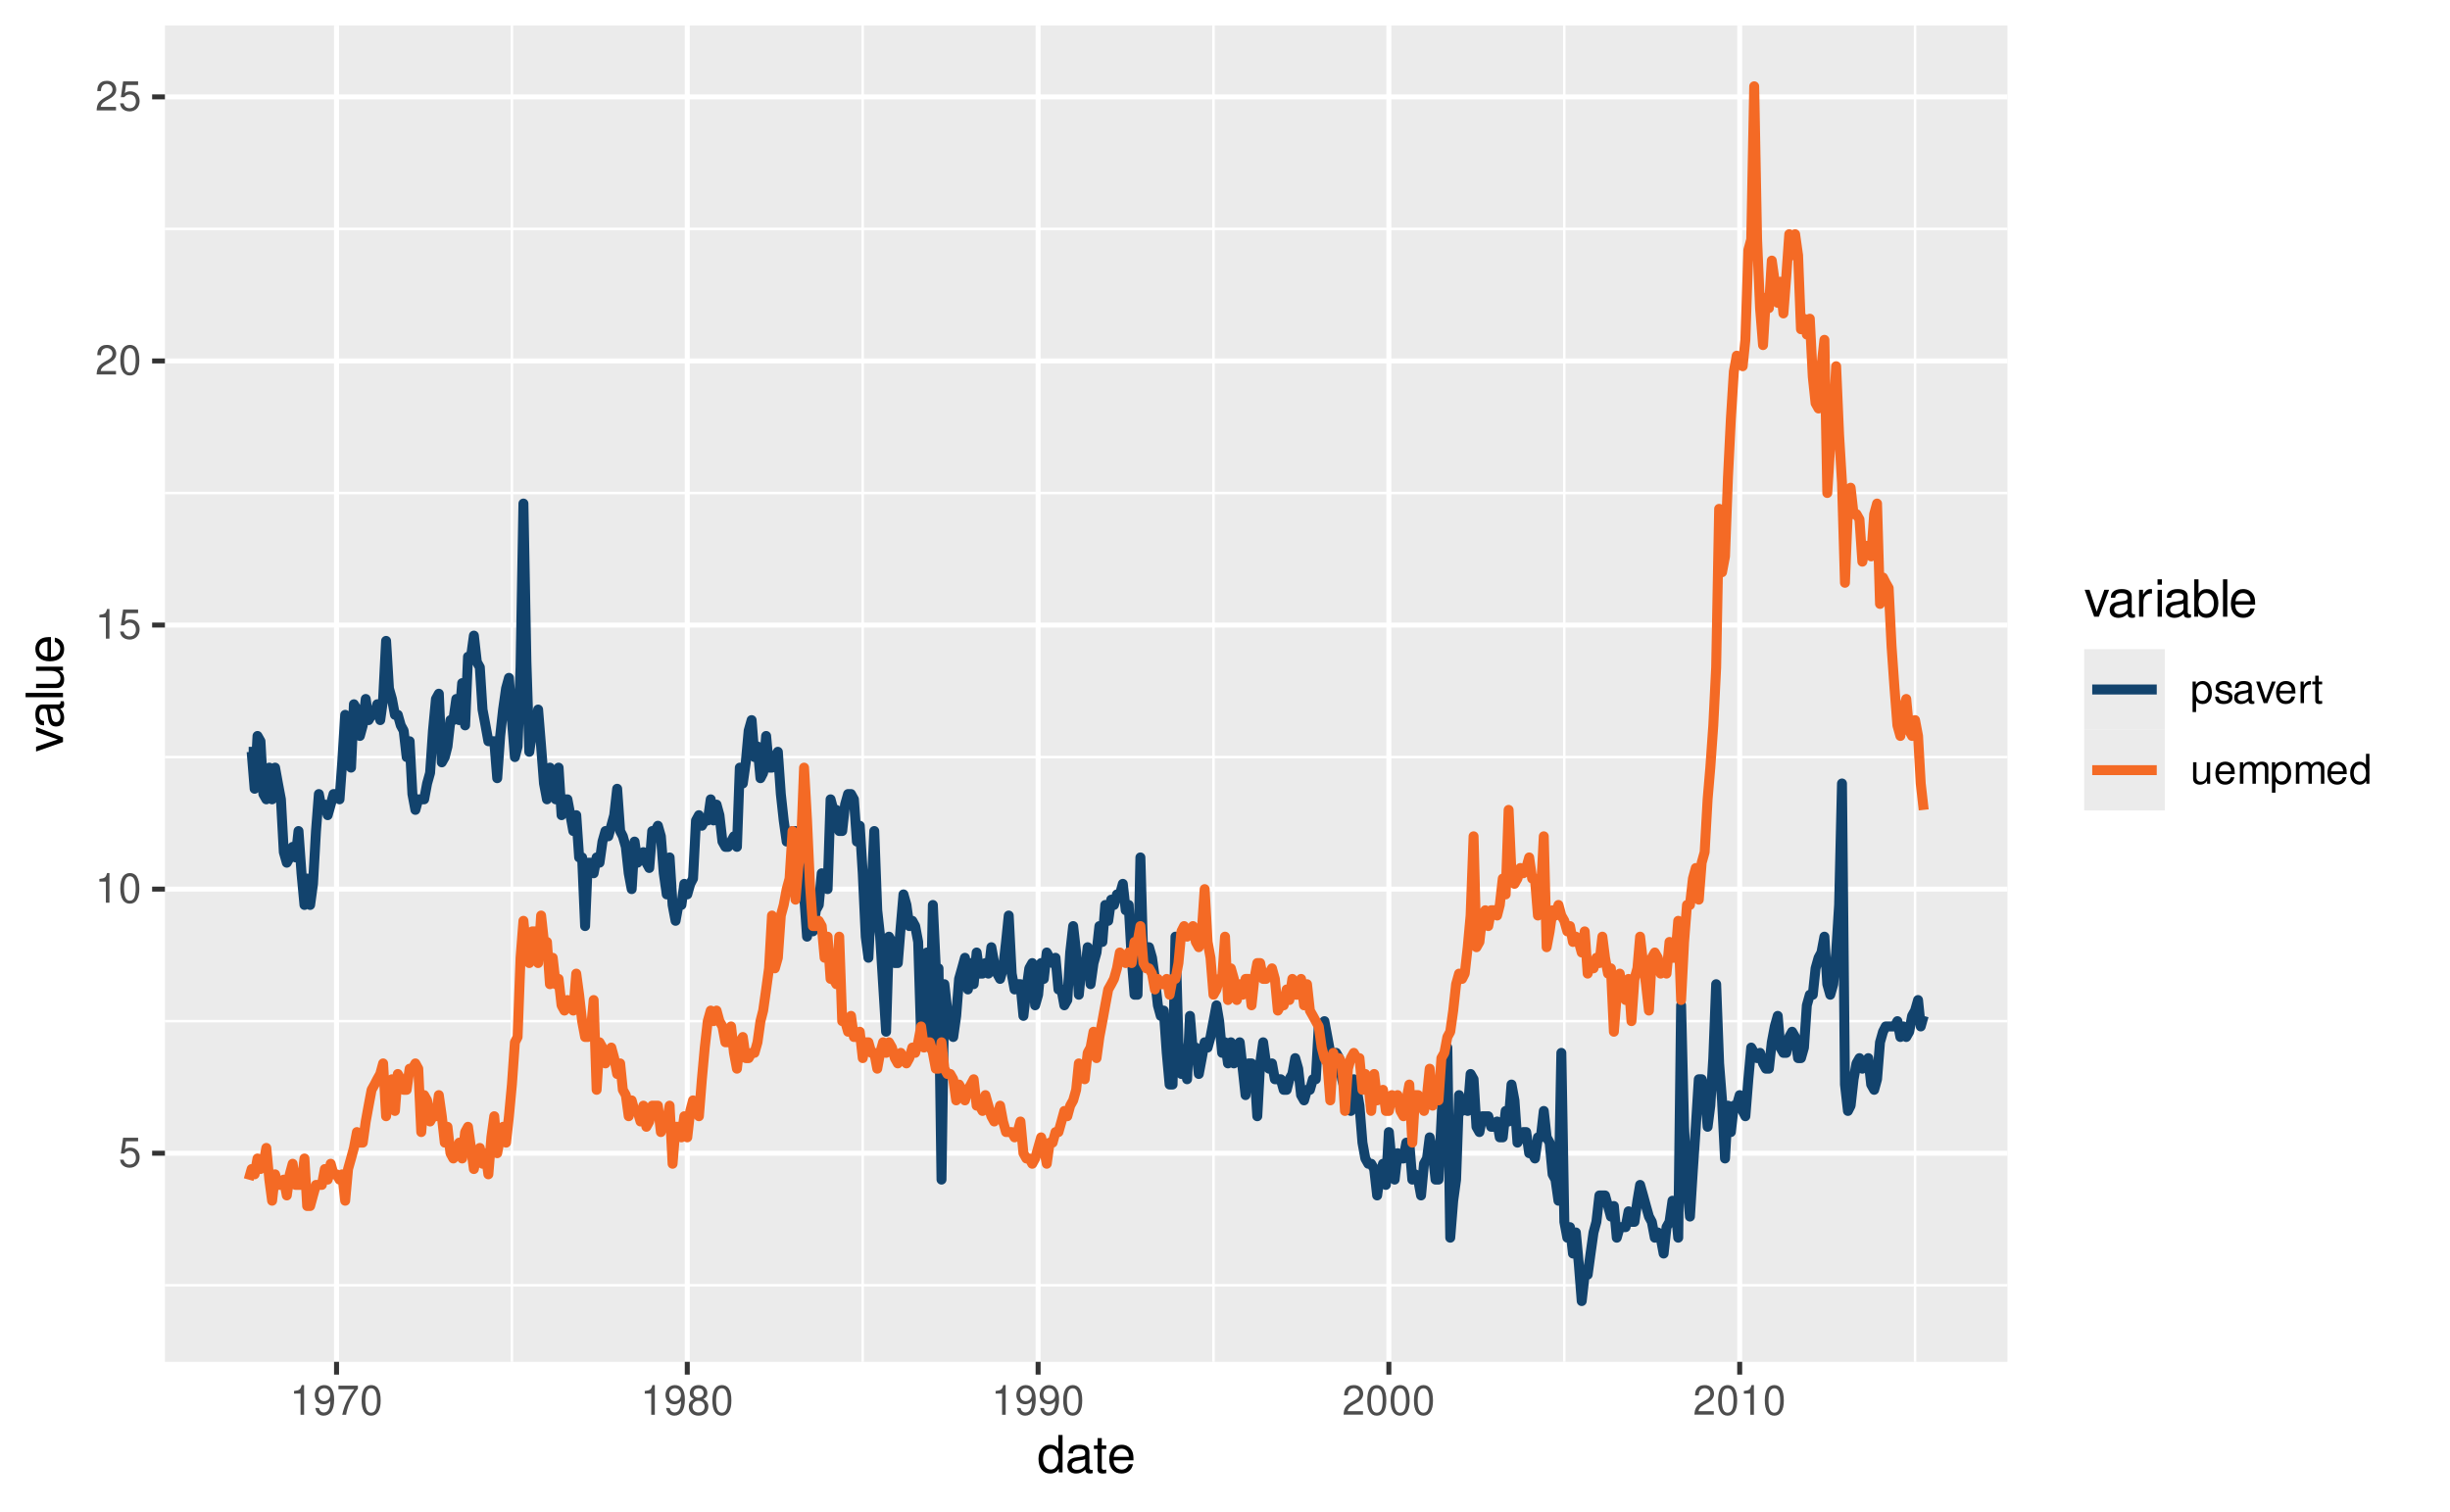 <?xml version="1.0" encoding="UTF-8"?>
<svg xmlns="http://www.w3.org/2000/svg" xmlns:xlink="http://www.w3.org/1999/xlink" width="525pt" height="324pt" viewBox="0 0 525 324" version="1.1">
<defs>
<g>
<symbol overflow="visible" id="glyph0-0">
<path style="stroke:none;" d=""/>
</symbol>
<symbol overflow="visible" id="glyph0-1">
<path style="stroke:none;" d="M 4.188 -6.234 L 0.969 -6.234 L 0.5 -2.844 L 1.219 -2.844 C 1.578 -3.266 1.875 -3.422 2.359 -3.422 C 3.203 -3.422 3.719 -2.844 3.719 -1.922 C 3.719 -1.031 3.203 -0.484 2.359 -0.484 C 1.688 -0.484 1.266 -0.828 1.078 -1.531 L 0.312 -1.531 C 0.406 -1.016 0.5 -0.781 0.688 -0.547 C 1.031 -0.078 1.672 0.203 2.375 0.203 C 3.641 0.203 4.516 -0.719 4.516 -2.031 C 4.516 -3.266 3.688 -4.109 2.5 -4.109 C 2.062 -4.109 1.703 -4 1.344 -3.734 L 1.594 -5.469 L 4.188 -5.469 Z M 4.188 -6.234 "/>
</symbol>
<symbol overflow="visible" id="glyph0-2">
<path style="stroke:none;" d="M 2.281 -4.531 L 2.281 0 L 3.047 0 L 3.047 -6.359 L 2.547 -6.359 C 2.266 -5.391 2.094 -5.25 0.891 -5.094 L 0.891 -4.531 Z M 2.281 -4.531 "/>
</symbol>
<symbol overflow="visible" id="glyph0-3">
<path style="stroke:none;" d="M 2.422 -6.359 C 1.844 -6.359 1.312 -6.094 0.984 -5.672 C 0.578 -5.109 0.375 -4.25 0.375 -3.078 C 0.375 -0.938 1.078 0.203 2.422 0.203 C 3.734 0.203 4.453 -0.938 4.453 -3.031 C 4.453 -4.25 4.266 -5.078 3.859 -5.672 C 3.531 -6.109 3.016 -6.359 2.422 -6.359 Z M 2.422 -5.672 C 3.25 -5.672 3.672 -4.828 3.672 -3.094 C 3.672 -1.281 3.266 -0.438 2.406 -0.438 C 1.578 -0.438 1.172 -1.312 1.172 -3.062 C 1.172 -4.828 1.578 -5.672 2.422 -5.672 Z M 2.422 -5.672 "/>
</symbol>
<symbol overflow="visible" id="glyph0-4">
<path style="stroke:none;" d="M 4.453 -0.766 L 1.172 -0.766 C 1.25 -1.297 1.531 -1.625 2.297 -2.094 L 3.172 -2.594 C 4.047 -3.062 4.5 -3.719 4.5 -4.5 C 4.5 -5.031 4.281 -5.531 3.922 -5.875 C 3.547 -6.203 3.094 -6.359 2.5 -6.359 C 1.703 -6.359 1.125 -6.078 0.781 -5.531 C 0.547 -5.203 0.453 -4.797 0.438 -4.156 L 1.219 -4.156 C 1.234 -4.594 1.297 -4.844 1.406 -5.062 C 1.594 -5.438 2 -5.688 2.469 -5.688 C 3.172 -5.688 3.703 -5.172 3.703 -4.484 C 3.703 -3.969 3.406 -3.531 2.859 -3.219 L 2.047 -2.75 C 0.75 -2 0.375 -1.406 0.297 -0.016 L 4.453 -0.016 Z M 4.453 -0.766 "/>
</symbol>
<symbol overflow="visible" id="glyph0-5">
<path style="stroke:none;" d="M 0.469 -1.453 C 0.609 -0.406 1.281 0.203 2.234 0.203 C 2.922 0.203 3.547 -0.125 3.922 -0.703 C 4.297 -1.328 4.484 -2.109 4.484 -3.25 C 4.484 -4.328 4.312 -5 3.953 -5.562 C 3.609 -6.094 3.062 -6.359 2.375 -6.359 C 1.188 -6.359 0.328 -5.469 0.328 -4.234 C 0.328 -3.062 1.125 -2.25 2.25 -2.25 C 2.844 -2.25 3.281 -2.453 3.672 -2.938 C 3.672 -1.359 3.172 -0.484 2.281 -0.484 C 1.734 -0.484 1.359 -0.828 1.234 -1.453 Z M 2.359 -5.688 C 3.094 -5.688 3.641 -5.078 3.641 -4.25 C 3.641 -3.469 3.109 -2.922 2.344 -2.922 C 1.594 -2.922 1.125 -3.453 1.125 -4.297 C 1.125 -5.109 1.641 -5.688 2.359 -5.688 Z M 2.359 -5.688 "/>
</symbol>
<symbol overflow="visible" id="glyph0-6">
<path style="stroke:none;" d="M 4.578 -6.234 L 0.406 -6.234 L 0.406 -5.469 L 3.781 -5.469 C 2.281 -3.359 1.688 -2.047 1.219 0 L 2.047 0 C 2.391 -2 3.172 -3.719 4.578 -5.594 Z M 4.578 -6.234 "/>
</symbol>
<symbol overflow="visible" id="glyph0-7">
<path style="stroke:none;" d="M 3.438 -3.359 C 4.094 -3.75 4.297 -4.062 4.297 -4.656 C 4.297 -5.672 3.531 -6.359 2.422 -6.359 C 1.312 -6.359 0.547 -5.672 0.547 -4.672 C 0.547 -4.062 0.75 -3.75 1.391 -3.359 C 0.672 -2.984 0.328 -2.469 0.328 -1.766 C 0.328 -0.609 1.172 0.203 2.422 0.203 C 3.656 0.203 4.516 -0.609 4.516 -1.766 C 4.516 -2.469 4.156 -2.984 3.438 -3.359 Z M 2.422 -5.672 C 3.078 -5.672 3.5 -5.281 3.5 -4.641 C 3.5 -4.047 3.062 -3.656 2.422 -3.656 C 1.766 -3.656 1.344 -4.047 1.344 -4.656 C 1.344 -5.281 1.766 -5.672 2.422 -5.672 Z M 2.422 -3 C 3.188 -3 3.719 -2.484 3.719 -1.75 C 3.719 -0.984 3.203 -0.484 2.406 -0.484 C 1.641 -0.484 1.125 -1 1.125 -1.734 C 1.125 -2.5 1.641 -3 2.422 -3 Z M 2.422 -3 "/>
</symbol>
<symbol overflow="visible" id="glyph0-8">
<path style="stroke:none;" d="M 0.469 1.922 L 1.219 1.922 L 1.219 -0.484 C 1.594 -0.016 2.031 0.203 2.625 0.203 C 3.828 0.203 4.594 -0.75 4.594 -2.219 C 4.594 -3.781 3.844 -4.734 2.625 -4.734 C 2 -4.734 1.5 -4.453 1.156 -3.922 L 1.156 -4.609 L 0.469 -4.609 Z M 2.5 -4.062 C 3.312 -4.062 3.828 -3.344 3.828 -2.25 C 3.828 -1.203 3.297 -0.484 2.5 -0.484 C 1.719 -0.484 1.219 -1.188 1.219 -2.266 C 1.219 -3.359 1.719 -4.062 2.5 -4.062 Z M 2.5 -4.062 "/>
</symbol>
<symbol overflow="visible" id="glyph0-9">
<path style="stroke:none;" d="M 3.859 -3.328 C 3.844 -4.234 3.25 -4.734 2.188 -4.734 C 1.109 -4.734 0.406 -4.188 0.406 -3.328 C 0.406 -2.609 0.781 -2.266 1.875 -2 L 2.562 -1.844 C 3.062 -1.719 3.266 -1.531 3.266 -1.203 C 3.266 -0.766 2.844 -0.469 2.203 -0.469 C 1.797 -0.469 1.469 -0.594 1.281 -0.781 C 1.172 -0.922 1.125 -1.047 1.078 -1.375 L 0.297 -1.375 C 0.328 -0.312 0.938 0.203 2.141 0.203 C 3.297 0.203 4.031 -0.375 4.031 -1.266 C 4.031 -1.938 3.656 -2.328 2.734 -2.547 L 2.031 -2.703 C 1.438 -2.844 1.172 -3.047 1.172 -3.375 C 1.172 -3.797 1.562 -4.062 2.156 -4.062 C 2.75 -4.062 3.062 -3.812 3.078 -3.328 Z M 3.859 -3.328 "/>
</symbol>
<symbol overflow="visible" id="glyph0-10">
<path style="stroke:none;" d="M 4.703 -0.438 C 4.625 -0.406 4.594 -0.406 4.547 -0.406 C 4.297 -0.406 4.156 -0.547 4.156 -0.781 L 4.156 -3.484 C 4.156 -4.297 3.547 -4.734 2.422 -4.734 C 1.734 -4.734 1.203 -4.547 0.891 -4.203 C 0.672 -3.969 0.594 -3.703 0.578 -3.25 L 1.312 -3.25 C 1.375 -3.812 1.703 -4.062 2.391 -4.062 C 3.062 -4.062 3.422 -3.812 3.422 -3.375 L 3.422 -3.188 C 3.406 -2.875 3.25 -2.75 2.656 -2.672 C 1.625 -2.547 1.453 -2.5 1.172 -2.391 C 0.641 -2.156 0.375 -1.766 0.375 -1.156 C 0.375 -0.328 0.953 0.203 1.875 0.203 C 2.469 0.203 2.922 0 3.453 -0.469 C 3.5 0 3.734 0.203 4.203 0.203 C 4.359 0.203 4.453 0.188 4.703 0.125 Z M 3.422 -1.453 C 3.422 -1.203 3.359 -1.062 3.125 -0.859 C 2.828 -0.578 2.469 -0.438 2.047 -0.438 C 1.469 -0.438 1.141 -0.719 1.141 -1.172 C 1.141 -1.656 1.453 -1.906 2.25 -2.016 C 3.031 -2.125 3.172 -2.156 3.422 -2.281 Z M 3.422 -1.453 "/>
</symbol>
<symbol overflow="visible" id="glyph0-11">
<path style="stroke:none;" d="M 2.5 0 L 4.281 -4.609 L 3.453 -4.609 L 2.141 -0.875 L 0.922 -4.609 L 0.094 -4.609 L 1.703 0 Z M 2.5 0 "/>
</symbol>
<symbol overflow="visible" id="glyph0-12">
<path style="stroke:none;" d="M 4.516 -2.062 C 4.516 -2.766 4.453 -3.188 4.328 -3.531 C 4.031 -4.281 3.328 -4.734 2.469 -4.734 C 1.172 -4.734 0.359 -3.766 0.359 -2.25 C 0.359 -0.719 1.141 0.203 2.453 0.203 C 3.5 0.203 4.234 -0.391 4.422 -1.406 L 3.672 -1.406 C 3.469 -0.797 3.062 -0.469 2.469 -0.469 C 2 -0.469 1.609 -0.688 1.359 -1.078 C 1.188 -1.344 1.125 -1.594 1.125 -2.062 Z M 1.141 -2.656 C 1.203 -3.516 1.719 -4.062 2.453 -4.062 C 3.203 -4.062 3.719 -3.484 3.719 -2.656 Z M 1.141 -2.656 "/>
</symbol>
<symbol overflow="visible" id="glyph0-13">
<path style="stroke:none;" d="M 0.609 -4.609 L 0.609 0 L 1.344 0 L 1.344 -2.391 C 1.359 -3.5 1.812 -4 2.828 -3.969 L 2.828 -4.719 C 2.703 -4.734 2.625 -4.734 2.547 -4.734 C 2.062 -4.734 1.703 -4.453 1.281 -3.781 L 1.281 -4.609 Z M 0.609 -4.609 "/>
</symbol>
<symbol overflow="visible" id="glyph0-14">
<path style="stroke:none;" d="M 2.234 -4.609 L 1.484 -4.609 L 1.484 -5.875 L 0.75 -5.875 L 0.75 -4.609 L 0.125 -4.609 L 0.125 -4.016 L 0.75 -4.016 L 0.75 -0.531 C 0.75 -0.047 1.062 0.203 1.641 0.203 C 1.828 0.203 1.984 0.188 2.234 0.141 L 2.234 -0.469 C 2.125 -0.453 2.031 -0.438 1.875 -0.438 C 1.562 -0.438 1.484 -0.531 1.484 -0.859 L 1.484 -4.016 L 2.234 -4.016 Z M 2.234 -4.609 "/>
</symbol>
<symbol overflow="visible" id="glyph0-15">
<path style="stroke:none;" d="M 4.234 0 L 4.234 -4.609 L 3.516 -4.609 L 3.516 -2 C 3.516 -1.062 3.016 -0.438 2.25 -0.438 C 1.672 -0.438 1.297 -0.797 1.297 -1.344 L 1.297 -4.609 L 0.578 -4.609 L 0.578 -1.062 C 0.578 -0.297 1.141 0.203 2.047 0.203 C 2.719 0.203 3.156 -0.031 3.578 -0.641 L 3.578 0 Z M 4.234 0 "/>
</symbol>
<symbol overflow="visible" id="glyph0-16">
<path style="stroke:none;" d="M 0.609 -4.609 L 0.609 0 L 1.359 0 L 1.359 -2.891 C 1.359 -3.562 1.844 -4.094 2.438 -4.094 C 2.984 -4.094 3.297 -3.766 3.297 -3.172 L 3.297 0 L 4.031 0 L 4.031 -2.891 C 4.031 -3.562 4.516 -4.094 5.109 -4.094 C 5.641 -4.094 5.969 -3.75 5.969 -3.172 L 5.969 0 L 6.703 0 L 6.703 -3.453 C 6.703 -4.281 6.234 -4.734 5.359 -4.734 C 4.75 -4.734 4.375 -4.562 3.953 -4.031 C 3.672 -4.531 3.312 -4.734 2.703 -4.734 C 2.094 -4.734 1.688 -4.516 1.297 -3.953 L 1.297 -4.609 Z M 0.609 -4.609 "/>
</symbol>
<symbol overflow="visible" id="glyph0-17">
<path style="stroke:none;" d="M 4.359 -6.406 L 3.625 -6.406 L 3.625 -4.031 C 3.312 -4.5 2.828 -4.734 2.203 -4.734 C 1.016 -4.734 0.234 -3.781 0.234 -2.312 C 0.234 -0.75 0.984 0.203 2.234 0.203 C 2.875 0.203 3.312 -0.031 3.703 -0.609 L 3.703 0 L 4.359 0 Z M 2.328 -4.062 C 3.125 -4.062 3.625 -3.359 3.625 -2.25 C 3.625 -1.188 3.109 -0.484 2.344 -0.484 C 1.531 -0.484 1 -1.203 1 -2.266 C 1 -3.344 1.531 -4.062 2.328 -4.062 Z M 2.328 -4.062 "/>
</symbol>
<symbol overflow="visible" id="glyph1-0">
<path style="stroke:none;" d=""/>
</symbol>
<symbol overflow="visible" id="glyph1-1">
<path style="stroke:none;" d="M 5.438 -8.016 L 4.531 -8.016 L 4.531 -5.031 C 4.141 -5.625 3.531 -5.922 2.766 -5.922 C 1.266 -5.922 0.281 -4.734 0.281 -2.891 C 0.281 -0.953 1.234 0.25 2.797 0.25 C 3.594 0.25 4.141 -0.047 4.625 -0.766 L 4.625 0 L 5.438 0 Z M 2.922 -5.078 C 3.906 -5.078 4.531 -4.203 4.531 -2.812 C 4.531 -1.484 3.891 -0.609 2.922 -0.609 C 1.906 -0.609 1.25 -1.5 1.25 -2.844 C 1.25 -4.188 1.906 -5.078 2.922 -5.078 Z M 2.922 -5.078 "/>
</symbol>
<symbol overflow="visible" id="glyph1-2">
<path style="stroke:none;" d="M 5.891 -0.531 C 5.781 -0.516 5.734 -0.516 5.688 -0.516 C 5.375 -0.516 5.188 -0.688 5.188 -0.969 L 5.188 -4.359 C 5.188 -5.375 4.438 -5.922 3.031 -5.922 C 2.172 -5.922 1.5 -5.688 1.109 -5.266 C 0.844 -4.969 0.734 -4.625 0.719 -4.062 L 1.641 -4.062 C 1.719 -4.766 2.141 -5.078 2.984 -5.078 C 3.828 -5.078 4.281 -4.781 4.281 -4.219 L 4.281 -3.984 C 4.266 -3.594 4.062 -3.438 3.328 -3.344 C 2.031 -3.172 1.828 -3.141 1.469 -2.984 C 0.797 -2.703 0.469 -2.203 0.469 -1.453 C 0.469 -0.406 1.188 0.25 2.359 0.25 C 3.078 0.25 3.656 0 4.312 -0.594 C 4.375 0 4.656 0.25 5.266 0.25 C 5.453 0.25 5.578 0.234 5.891 0.156 Z M 4.281 -1.812 C 4.281 -1.5 4.188 -1.312 3.922 -1.062 C 3.547 -0.719 3.094 -0.547 2.547 -0.547 C 1.844 -0.547 1.422 -0.891 1.422 -1.469 C 1.422 -2.078 1.812 -2.391 2.812 -2.531 C 3.781 -2.656 3.969 -2.703 4.281 -2.844 Z M 4.281 -1.812 "/>
</symbol>
<symbol overflow="visible" id="glyph1-3">
<path style="stroke:none;" d="M 2.797 -5.766 L 1.844 -5.766 L 1.844 -7.344 L 0.938 -7.344 L 0.938 -5.766 L 0.156 -5.766 L 0.156 -5.016 L 0.938 -5.016 L 0.938 -0.656 C 0.938 -0.062 1.328 0.25 2.047 0.25 C 2.281 0.25 2.484 0.234 2.797 0.172 L 2.797 -0.594 C 2.656 -0.562 2.547 -0.547 2.359 -0.547 C 1.953 -0.547 1.844 -0.656 1.844 -1.062 L 1.844 -5.016 L 2.797 -5.016 Z M 2.797 -5.766 "/>
</symbol>
<symbol overflow="visible" id="glyph1-4">
<path style="stroke:none;" d="M 5.641 -2.578 C 5.641 -3.453 5.578 -3.984 5.406 -4.406 C 5.031 -5.359 4.156 -5.922 3.078 -5.922 C 1.469 -5.922 0.438 -4.703 0.438 -2.812 C 0.438 -0.906 1.438 0.25 3.062 0.25 C 4.375 0.25 5.297 -0.5 5.516 -1.75 L 4.594 -1.75 C 4.344 -0.984 3.828 -0.594 3.094 -0.594 C 2.516 -0.594 2.016 -0.859 1.703 -1.344 C 1.484 -1.672 1.406 -2 1.391 -2.578 Z M 1.422 -3.328 C 1.5 -4.391 2.141 -5.078 3.062 -5.078 C 4 -5.078 4.656 -4.359 4.656 -3.328 Z M 1.422 -3.328 "/>
</symbol>
<symbol overflow="visible" id="glyph1-5">
<path style="stroke:none;" d="M 3.141 0 L 5.344 -5.766 L 4.312 -5.766 L 2.688 -1.094 L 1.141 -5.766 L 0.109 -5.766 L 2.141 0 Z M 3.141 0 "/>
</symbol>
<symbol overflow="visible" id="glyph1-6">
<path style="stroke:none;" d="M 0.766 -5.766 L 0.766 0 L 1.688 0 L 1.688 -2.984 C 1.688 -4.375 2.266 -5 3.531 -4.969 L 3.531 -5.891 C 3.375 -5.922 3.281 -5.922 3.172 -5.922 C 2.578 -5.922 2.141 -5.578 1.609 -4.719 L 1.609 -5.766 Z M 0.766 -5.766 "/>
</symbol>
<symbol overflow="visible" id="glyph1-7">
<path style="stroke:none;" d="M 1.656 -5.766 L 0.734 -5.766 L 0.734 0 L 1.656 0 Z M 1.656 -8.016 L 0.719 -8.016 L 0.719 -6.859 L 1.656 -6.859 Z M 1.656 -8.016 "/>
</symbol>
<symbol overflow="visible" id="glyph1-8">
<path style="stroke:none;" d="M 0.594 -8.016 L 0.594 0 L 1.422 0 L 1.422 -0.734 C 1.859 -0.062 2.438 0.25 3.25 0.25 C 4.766 0.25 5.75 -0.984 5.75 -2.906 C 5.75 -4.781 4.812 -5.922 3.281 -5.922 C 2.5 -5.922 1.938 -5.625 1.5 -4.984 L 1.5 -8.016 Z M 3.109 -5.078 C 4.141 -5.078 4.797 -4.188 4.797 -2.812 C 4.797 -1.5 4.109 -0.609 3.109 -0.609 C 2.141 -0.609 1.5 -1.484 1.5 -2.844 C 1.5 -4.188 2.141 -5.078 3.109 -5.078 Z M 3.109 -5.078 "/>
</symbol>
<symbol overflow="visible" id="glyph1-9">
<path style="stroke:none;" d="M 1.672 -8.016 L 0.75 -8.016 L 0.75 0 L 1.672 0 Z M 1.672 -8.016 "/>
</symbol>
<symbol overflow="visible" id="glyph2-0">
<path style="stroke:none;" d=""/>
</symbol>
<symbol overflow="visible" id="glyph2-1">
<path style="stroke:none;" d="M 0 -3.141 L -5.766 -5.344 L -5.766 -4.312 L -1.094 -2.688 L -5.766 -1.141 L -5.766 -0.109 L 0 -2.141 Z M 0 -3.141 "/>
</symbol>
<symbol overflow="visible" id="glyph2-2">
<path style="stroke:none;" d="M -0.531 -5.891 C -0.516 -5.781 -0.516 -5.734 -0.516 -5.688 C -0.516 -5.375 -0.688 -5.188 -0.969 -5.188 L -4.359 -5.188 C -5.375 -5.188 -5.922 -4.438 -5.922 -3.031 C -5.922 -2.172 -5.688 -1.5 -5.266 -1.109 C -4.969 -0.844 -4.625 -0.734 -4.062 -0.719 L -4.062 -1.641 C -4.766 -1.719 -5.078 -2.141 -5.078 -2.984 C -5.078 -3.828 -4.781 -4.281 -4.219 -4.281 L -3.984 -4.281 C -3.594 -4.266 -3.438 -4.062 -3.344 -3.328 C -3.172 -2.031 -3.141 -1.828 -2.984 -1.469 C -2.703 -0.797 -2.203 -0.469 -1.453 -0.469 C -0.406 -0.469 0.25 -1.188 0.25 -2.359 C 0.25 -3.078 0 -3.656 -0.594 -4.312 C 0 -4.375 0.25 -4.656 0.25 -5.266 C 0.25 -5.453 0.234 -5.578 0.156 -5.891 Z M -1.812 -4.281 C -1.5 -4.281 -1.312 -4.188 -1.062 -3.922 C -0.719 -3.547 -0.547 -3.094 -0.547 -2.547 C -0.547 -1.844 -0.891 -1.422 -1.469 -1.422 C -2.078 -1.422 -2.391 -1.812 -2.531 -2.812 C -2.656 -3.781 -2.703 -3.969 -2.844 -4.281 Z M -1.812 -4.281 "/>
</symbol>
<symbol overflow="visible" id="glyph2-3">
<path style="stroke:none;" d="M -8.016 -1.672 L -8.016 -0.75 L 0 -0.75 L 0 -1.672 Z M -8.016 -1.672 "/>
</symbol>
<symbol overflow="visible" id="glyph2-4">
<path style="stroke:none;" d="M 0 -5.297 L -5.766 -5.297 L -5.766 -4.391 L -2.5 -4.391 C -1.312 -4.391 -0.547 -3.766 -0.547 -2.812 C -0.547 -2.094 -0.984 -1.625 -1.688 -1.625 L -5.766 -1.625 L -5.766 -0.719 L -1.312 -0.719 C -0.359 -0.719 0.25 -1.438 0.25 -2.547 C 0.25 -3.406 -0.047 -3.938 -0.797 -4.484 L 0 -4.484 Z M 0 -5.297 "/>
</symbol>
<symbol overflow="visible" id="glyph2-5">
<path style="stroke:none;" d="M -2.578 -5.641 C -3.453 -5.641 -3.984 -5.578 -4.406 -5.406 C -5.359 -5.031 -5.922 -4.156 -5.922 -3.078 C -5.922 -1.469 -4.703 -0.438 -2.812 -0.438 C -0.906 -0.438 0.25 -1.438 0.25 -3.062 C 0.25 -4.375 -0.5 -5.297 -1.75 -5.516 L -1.75 -4.594 C -0.984 -4.344 -0.594 -3.828 -0.594 -3.094 C -0.594 -2.516 -0.859 -2.016 -1.344 -1.703 C -1.672 -1.484 -2 -1.406 -2.578 -1.391 Z M -3.328 -1.422 C -4.391 -1.5 -5.078 -2.141 -5.078 -3.062 C -5.078 -4 -4.359 -4.656 -3.328 -4.656 Z M -3.328 -1.422 "/>
</symbol>
</g>
<clipPath id="clip1">
  <path d="M 35.34 5.48 L 430.172 5.48 L 430.172 291.848 L 35.34 291.848 Z M 35.34 5.48 "/>
</clipPath>
<clipPath id="clip2">
  <path d="M 35.34 275 L 430.172 275 L 430.172 276 L 35.34 276 Z M 35.34 275 "/>
</clipPath>
<clipPath id="clip3">
  <path d="M 35.34 218 L 430.172 218 L 430.172 220 L 35.34 220 Z M 35.34 218 "/>
</clipPath>
<clipPath id="clip4">
  <path d="M 35.34 161 L 430.172 161 L 430.172 163 L 35.34 163 Z M 35.34 161 "/>
</clipPath>
<clipPath id="clip5">
  <path d="M 35.34 105 L 430.172 105 L 430.172 106 L 35.34 106 Z M 35.34 105 "/>
</clipPath>
<clipPath id="clip6">
  <path d="M 35.34 48 L 430.172 48 L 430.172 50 L 35.34 50 Z M 35.34 48 "/>
</clipPath>
<clipPath id="clip7">
  <path d="M 109 5.48 L 110 5.48 L 110 291.848 L 109 291.848 Z M 109 5.48 "/>
</clipPath>
<clipPath id="clip8">
  <path d="M 184 5.48 L 186 5.48 L 186 291.848 L 184 291.848 Z M 184 5.48 "/>
</clipPath>
<clipPath id="clip9">
  <path d="M 259 5.48 L 261 5.48 L 261 291.848 L 259 291.848 Z M 259 5.48 "/>
</clipPath>
<clipPath id="clip10">
  <path d="M 334 5.48 L 336 5.48 L 336 291.848 L 334 291.848 Z M 334 5.48 "/>
</clipPath>
<clipPath id="clip11">
  <path d="M 410 5.48 L 411 5.48 L 411 291.848 L 410 291.848 Z M 410 5.48 "/>
</clipPath>
<clipPath id="clip12">
  <path d="M 35.34 246 L 430.172 246 L 430.172 248 L 35.34 248 Z M 35.34 246 "/>
</clipPath>
<clipPath id="clip13">
  <path d="M 35.34 190 L 430.172 190 L 430.172 192 L 35.34 192 Z M 35.34 190 "/>
</clipPath>
<clipPath id="clip14">
  <path d="M 35.34 133 L 430.172 133 L 430.172 135 L 35.34 135 Z M 35.34 133 "/>
</clipPath>
<clipPath id="clip15">
  <path d="M 35.34 76 L 430.172 76 L 430.172 78 L 35.34 78 Z M 35.34 76 "/>
</clipPath>
<clipPath id="clip16">
  <path d="M 35.34 20 L 430.172 20 L 430.172 22 L 35.34 22 Z M 35.34 20 "/>
</clipPath>
<clipPath id="clip17">
  <path d="M 71 5.48 L 73 5.48 L 73 291.848 L 71 291.848 Z M 71 5.48 "/>
</clipPath>
<clipPath id="clip18">
  <path d="M 146 5.48 L 148 5.48 L 148 291.848 L 146 291.848 Z M 146 5.48 "/>
</clipPath>
<clipPath id="clip19">
  <path d="M 221 5.48 L 223 5.48 L 223 291.848 L 221 291.848 Z M 221 5.48 "/>
</clipPath>
<clipPath id="clip20">
  <path d="M 297 5.48 L 299 5.48 L 299 291.848 L 297 291.848 Z M 297 5.48 "/>
</clipPath>
<clipPath id="clip21">
  <path d="M 372 5.48 L 374 5.48 L 374 291.848 L 372 291.848 Z M 372 5.48 "/>
</clipPath>
</defs>
<g id="surface9">
<rect x="0" y="0" width="525" height="324" style="fill:rgb(100%,100%,100%);fill-opacity:1;stroke:none;"/>
<path style="fill:none;stroke-width:1.067;stroke-linecap:round;stroke-linejoin:round;stroke:rgb(100%,100%,100%);stroke-opacity:1;stroke-miterlimit:10;" d="M 0 324 L 525 324 L 525 0 L 0 0 Z M 0 324 "/>
<g clip-path="url(#clip1)" clip-rule="nonzero">
<path style=" stroke:none;fill-rule:nonzero;fill:rgb(92.157%,92.157%,92.157%);fill-opacity:1;" d="M 35.34 291.848 L 430.172 291.848 L 430.172 5.48 L 35.34 5.48 Z M 35.34 291.848 "/>
</g>
<g clip-path="url(#clip2)" clip-rule="nonzero">
<path style="fill:none;stroke-width:0.533;stroke-linecap:butt;stroke-linejoin:round;stroke:rgb(100%,100%,100%);stroke-opacity:1;stroke-miterlimit:10;" d="M 35.34 275.434 L 430.172 275.434 "/>
</g>
<g clip-path="url(#clip3)" clip-rule="nonzero">
<path style="fill:none;stroke-width:0.533;stroke-linecap:butt;stroke-linejoin:round;stroke:rgb(100%,100%,100%);stroke-opacity:1;stroke-miterlimit:10;" d="M 35.34 218.84 L 430.172 218.84 "/>
</g>
<g clip-path="url(#clip4)" clip-rule="nonzero">
<path style="fill:none;stroke-width:0.533;stroke-linecap:butt;stroke-linejoin:round;stroke:rgb(100%,100%,100%);stroke-opacity:1;stroke-miterlimit:10;" d="M 35.34 162.246 L 430.172 162.246 "/>
</g>
<g clip-path="url(#clip5)" clip-rule="nonzero">
<path style="fill:none;stroke-width:0.533;stroke-linecap:butt;stroke-linejoin:round;stroke:rgb(100%,100%,100%);stroke-opacity:1;stroke-miterlimit:10;" d="M 35.34 105.652 L 430.172 105.652 "/>
</g>
<g clip-path="url(#clip6)" clip-rule="nonzero">
<path style="fill:none;stroke-width:0.533;stroke-linecap:butt;stroke-linejoin:round;stroke:rgb(100%,100%,100%);stroke-opacity:1;stroke-miterlimit:10;" d="M 35.34 49.059 L 430.172 49.059 "/>
</g>
<g clip-path="url(#clip7)" clip-rule="nonzero">
<path style="fill:none;stroke-width:0.533;stroke-linecap:butt;stroke-linejoin:round;stroke:rgb(100%,100%,100%);stroke-opacity:1;stroke-miterlimit:10;" d="M 109.695 291.848 L 109.695 5.48 "/>
</g>
<g clip-path="url(#clip8)" clip-rule="nonzero">
<path style="fill:none;stroke-width:0.533;stroke-linecap:butt;stroke-linejoin:round;stroke:rgb(100%,100%,100%);stroke-opacity:1;stroke-miterlimit:10;" d="M 184.863 291.848 L 184.863 5.48 "/>
</g>
<g clip-path="url(#clip9)" clip-rule="nonzero">
<path style="fill:none;stroke-width:0.533;stroke-linecap:butt;stroke-linejoin:round;stroke:rgb(100%,100%,100%);stroke-opacity:1;stroke-miterlimit:10;" d="M 260.035 291.848 L 260.035 5.48 "/>
</g>
<g clip-path="url(#clip10)" clip-rule="nonzero">
<path style="fill:none;stroke-width:0.533;stroke-linecap:butt;stroke-linejoin:round;stroke:rgb(100%,100%,100%);stroke-opacity:1;stroke-miterlimit:10;" d="M 335.203 291.848 L 335.203 5.48 "/>
</g>
<g clip-path="url(#clip11)" clip-rule="nonzero">
<path style="fill:none;stroke-width:0.533;stroke-linecap:butt;stroke-linejoin:round;stroke:rgb(100%,100%,100%);stroke-opacity:1;stroke-miterlimit:10;" d="M 410.371 291.848 L 410.371 5.48 "/>
</g>
<g clip-path="url(#clip12)" clip-rule="nonzero">
<path style="fill:none;stroke-width:1.067;stroke-linecap:butt;stroke-linejoin:round;stroke:rgb(100%,100%,100%);stroke-opacity:1;stroke-miterlimit:10;" d="M 35.34 247.137 L 430.172 247.137 "/>
</g>
<g clip-path="url(#clip13)" clip-rule="nonzero">
<path style="fill:none;stroke-width:1.067;stroke-linecap:butt;stroke-linejoin:round;stroke:rgb(100%,100%,100%);stroke-opacity:1;stroke-miterlimit:10;" d="M 35.34 190.543 L 430.172 190.543 "/>
</g>
<g clip-path="url(#clip14)" clip-rule="nonzero">
<path style="fill:none;stroke-width:1.067;stroke-linecap:butt;stroke-linejoin:round;stroke:rgb(100%,100%,100%);stroke-opacity:1;stroke-miterlimit:10;" d="M 35.34 133.949 L 430.172 133.949 "/>
</g>
<g clip-path="url(#clip15)" clip-rule="nonzero">
<path style="fill:none;stroke-width:1.067;stroke-linecap:butt;stroke-linejoin:round;stroke:rgb(100%,100%,100%);stroke-opacity:1;stroke-miterlimit:10;" d="M 35.34 77.355 L 430.172 77.355 "/>
</g>
<g clip-path="url(#clip16)" clip-rule="nonzero">
<path style="fill:none;stroke-width:1.067;stroke-linecap:butt;stroke-linejoin:round;stroke:rgb(100%,100%,100%);stroke-opacity:1;stroke-miterlimit:10;" d="M 35.34 20.762 L 430.172 20.762 "/>
</g>
<g clip-path="url(#clip17)" clip-rule="nonzero">
<path style="fill:none;stroke-width:1.067;stroke-linecap:butt;stroke-linejoin:round;stroke:rgb(100%,100%,100%);stroke-opacity:1;stroke-miterlimit:10;" d="M 72.117 291.848 L 72.117 5.48 "/>
</g>
<g clip-path="url(#clip18)" clip-rule="nonzero">
<path style="fill:none;stroke-width:1.067;stroke-linecap:butt;stroke-linejoin:round;stroke:rgb(100%,100%,100%);stroke-opacity:1;stroke-miterlimit:10;" d="M 147.273 291.848 L 147.273 5.48 "/>
</g>
<g clip-path="url(#clip19)" clip-rule="nonzero">
<path style="fill:none;stroke-width:1.067;stroke-linecap:butt;stroke-linejoin:round;stroke:rgb(100%,100%,100%);stroke-opacity:1;stroke-miterlimit:10;" d="M 222.453 291.848 L 222.453 5.48 "/>
</g>
<g clip-path="url(#clip20)" clip-rule="nonzero">
<path style="fill:none;stroke-width:1.067;stroke-linecap:butt;stroke-linejoin:round;stroke:rgb(100%,100%,100%);stroke-opacity:1;stroke-miterlimit:10;" d="M 297.613 291.848 L 297.613 5.48 "/>
</g>
<g clip-path="url(#clip21)" clip-rule="nonzero">
<path style="fill:none;stroke-width:1.067;stroke-linecap:butt;stroke-linejoin:round;stroke:rgb(100%,100%,100%);stroke-opacity:1;stroke-miterlimit:10;" d="M 372.793 291.848 L 372.793 5.48 "/>
</g>
<path style="fill:none;stroke-width:2.134;stroke-linecap:butt;stroke-linejoin:round;stroke:rgb(7.059%,26.275%,42.745%);stroke-opacity:1;stroke-miterlimit:10;" d="M 53.285 161.113 L 53.922 161.113 L 54.562 169.035 L 55.18 157.719 L 55.816 158.852 L 56.434 170.168 L 57.07 171.301 L 57.711 164.508 L 58.309 171.301 L 58.945 164.508 L 59.562 167.906 L 60.199 171.301 L 60.816 182.621 L 61.457 184.883 L 62.094 183.75 L 62.711 181.488 L 63.348 183.75 L 63.965 178.094 L 64.605 187.148 L 65.242 193.938 L 65.82 188.277 L 66.457 193.938 L 67.074 189.41 L 67.711 178.094 L 68.328 170.168 L 68.969 173.562 L 69.605 172.434 L 70.223 174.695 L 70.859 172.434 L 71.477 170.168 L 72.117 170.168 L 72.754 171.301 L 73.332 163.379 L 73.969 153.191 L 74.586 163.379 L 75.223 164.508 L 75.84 150.926 L 76.48 152.059 L 77.117 157.719 L 77.734 155.453 L 78.371 149.793 L 78.988 154.324 L 79.629 153.191 L 80.266 153.191 L 80.844 150.926 L 81.48 154.324 L 82.098 149.793 L 82.734 137.344 L 83.352 147.531 L 83.992 149.793 L 84.629 153.191 L 85.246 153.191 L 85.883 155.453 L 86.5 156.586 L 87.141 162.246 L 87.777 158.852 L 88.375 170.168 L 89.012 173.562 L 89.629 171.301 L 90.887 171.301 L 91.523 167.906 L 92.16 165.641 L 92.777 156.586 L 93.418 149.793 L 94.035 148.664 L 94.672 163.379 L 95.309 162.246 L 95.887 159.98 L 96.523 154.324 L 97.141 154.324 L 97.781 149.793 L 98.398 154.324 L 99.035 146.398 L 99.672 155.453 L 100.289 140.738 L 100.93 140.738 L 101.547 136.211 L 102.184 141.871 L 102.82 143.004 L 103.398 152.059 L 104.035 155.453 L 104.652 158.852 L 105.91 158.852 L 106.547 166.773 L 107.184 157.719 L 107.801 152.059 L 108.441 147.531 L 109.059 145.266 L 109.695 154.324 L 110.332 162.246 L 110.91 159.98 L 111.547 143.004 L 112.164 107.914 L 112.805 141.871 L 113.422 161.113 L 114.059 156.586 L 114.695 156.586 L 115.312 152.059 L 115.953 159.98 L 116.57 167.906 L 117.207 171.301 L 117.844 164.508 L 118.441 165.641 L 119.078 171.301 L 119.699 164.508 L 120.336 174.695 L 120.953 171.301 L 121.59 171.301 L 122.23 174.695 L 122.848 178.094 L 123.484 174.695 L 124.102 183.75 L 124.738 183.75 L 125.379 198.465 L 125.953 184.883 L 126.594 184.883 L 127.211 187.148 L 127.848 183.75 L 128.465 184.883 L 129.102 180.355 L 129.742 178.094 L 130.359 179.223 L 130.996 176.961 L 131.613 174.695 L 132.25 169.035 L 132.891 178.094 L 133.465 179.223 L 134.105 181.488 L 134.723 187.148 L 135.359 190.543 L 135.977 180.355 L 136.613 184.883 L 137.254 183.75 L 137.871 182.621 L 138.508 184.883 L 139.125 186.016 L 139.762 178.094 L 140.402 178.094 L 140.977 176.961 L 141.617 179.223 L 142.234 187.148 L 142.871 191.676 L 143.488 183.75 L 144.125 193.938 L 144.766 197.336 L 145.383 193.938 L 146.02 193.938 L 146.637 189.41 L 147.273 191.676 L 147.914 189.41 L 148.508 188.277 L 149.148 175.828 L 149.766 174.695 L 150.402 176.961 L 151.02 175.828 L 151.66 175.828 L 152.297 171.301 L 152.914 175.828 L 153.551 172.434 L 154.168 174.695 L 154.809 180.355 L 155.445 181.488 L 156.023 181.488 L 156.66 180.355 L 157.277 179.223 L 157.914 181.488 L 158.531 164.508 L 159.172 167.906 L 159.809 163.379 L 160.426 156.586 L 161.062 154.324 L 161.68 162.246 L 162.32 159.98 L 162.957 166.773 L 163.535 165.641 L 164.172 157.719 L 164.789 164.508 L 165.426 164.508 L 166.043 162.246 L 166.684 161.113 L 167.32 170.168 L 167.938 175.828 L 168.574 180.355 L 169.191 180.355 L 169.832 178.094 L 170.469 178.094 L 171.047 183.75 L 171.684 187.148 L 172.301 191.676 L 172.938 200.73 L 173.555 195.07 L 174.195 199.598 L 174.832 195.07 L 175.449 193.938 L 176.086 187.148 L 176.703 189.41 L 177.344 190.543 L 177.98 171.301 L 178.578 173.562 L 179.215 173.562 L 179.832 178.094 L 180.473 178.094 L 181.09 172.434 L 181.727 170.168 L 182.363 170.168 L 182.98 171.301 L 183.621 180.355 L 184.238 176.961 L 184.875 187.148 L 185.512 200.73 L 186.09 205.258 L 186.727 191.676 L 187.344 178.094 L 187.984 195.07 L 188.602 200.73 L 189.875 221.105 L 190.492 200.73 L 191.133 201.863 L 191.75 206.391 L 192.387 206.391 L 193.023 198.465 L 193.602 191.676 L 194.238 193.938 L 194.855 198.465 L 195.496 197.336 L 196.113 198.465 L 196.75 201.863 L 197.387 222.234 L 198.004 208.652 L 198.645 204.125 L 199.262 224.5 L 199.898 193.938 L 200.535 207.52 L 201.113 207.52 L 201.75 252.797 L 202.367 210.918 L 203.008 216.574 L 203.625 218.84 L 204.262 222.234 L 204.898 217.707 L 205.516 209.785 L 206.156 207.52 L 206.773 205.258 L 207.41 212.047 L 208.047 206.391 L 208.645 210.918 L 209.281 204.125 L 209.902 208.652 L 210.539 208.652 L 211.156 206.391 L 211.793 208.652 L 212.434 202.992 L 213.051 206.391 L 213.688 208.652 L 214.305 209.785 L 214.941 207.52 L 215.582 201.863 L 216.156 196.203 L 216.793 208.652 L 217.414 212.047 L 218.051 210.918 L 218.668 210.918 L 219.305 217.707 L 219.945 212.047 L 220.562 207.52 L 221.199 206.391 L 221.816 215.445 L 222.453 213.18 L 223.094 206.391 L 223.668 209.785 L 224.305 204.125 L 224.926 205.258 L 225.562 206.391 L 226.18 205.258 L 226.816 212.047 L 227.457 212.047 L 228.074 215.445 L 228.711 214.312 L 229.328 204.125 L 229.965 198.465 L 230.605 204.125 L 231.18 213.18 L 231.82 206.391 L 232.438 208.652 L 233.074 202.992 L 233.691 210.918 L 234.328 206.391 L 234.969 204.125 L 235.586 198.465 L 236.223 201.863 L 236.84 193.938 L 237.477 197.336 L 238.117 192.805 L 238.711 193.938 L 239.352 191.676 L 239.969 191.676 L 240.605 189.41 L 241.223 195.07 L 241.863 193.938 L 242.5 205.258 L 243.117 213.18 L 243.754 213.18 L 244.371 183.75 L 245.012 206.391 L 245.648 202.992 L 246.223 202.992 L 246.863 205.258 L 247.48 209.785 L 248.117 215.445 L 248.734 217.707 L 249.375 216.574 L 250.012 225.633 L 250.629 232.422 L 251.266 232.422 L 251.883 200.73 L 252.523 223.367 L 253.16 230.16 L 253.734 226.762 L 254.375 231.289 L 254.992 217.707 L 255.629 225.633 L 256.246 224.5 L 256.887 230.16 L 257.523 226.762 L 258.141 223.367 L 258.777 224.5 L 259.395 222.234 L 260.035 218.84 L 260.672 215.445 L 261.25 218.84 L 261.887 225.633 L 262.504 223.367 L 263.141 227.895 L 263.758 223.367 L 264.398 227.895 L 265.035 226.762 L 265.652 223.367 L 266.289 229.027 L 266.906 234.688 L 267.547 227.895 L 268.184 227.895 L 268.781 229.027 L 269.418 239.215 L 270.035 227.895 L 270.672 223.367 L 271.293 227.895 L 271.93 229.027 L 272.566 227.895 L 273.184 231.289 L 274.441 231.289 L 275.078 233.555 L 275.715 233.555 L 276.293 231.289 L 276.93 230.16 L 277.547 226.762 L 278.188 229.027 L 278.805 234.688 L 279.441 235.816 L 280.078 233.555 L 280.695 233.555 L 281.336 231.289 L 281.953 231.289 L 282.59 219.973 L 283.227 219.973 L 283.805 218.84 L 284.441 222.234 L 285.059 225.633 L 285.699 226.762 L 286.316 225.633 L 286.953 226.762 L 287.59 231.289 L 288.207 233.555 L 288.848 232.422 L 289.465 238.082 L 290.102 231.289 L 290.738 233.555 L 291.316 236.949 L 291.953 244.875 L 292.57 248.27 L 293.211 249.402 L 293.828 249.402 L 294.465 250.531 L 295.102 256.191 L 295.719 251.664 L 296.359 249.402 L 296.977 253.93 L 297.613 242.609 L 298.25 249.402 L 298.848 252.797 L 299.484 247.137 L 300.102 248.27 L 300.742 248.27 L 301.359 244.875 L 301.996 244.875 L 302.637 252.797 L 303.254 251.664 L 303.891 252.797 L 304.508 256.191 L 305.145 249.402 L 305.785 248.27 L 306.359 243.742 L 306.996 247.137 L 307.617 252.797 L 308.254 252.797 L 308.871 240.344 L 309.508 226.762 L 310.148 224.5 L 310.766 265.246 L 311.402 257.324 L 312.02 252.797 L 312.656 234.688 L 313.297 238.082 L 313.871 236.949 L 314.508 238.082 L 315.129 230.16 L 315.766 231.289 L 316.383 241.477 L 317.02 242.609 L 317.66 239.215 L 318.914 239.215 L 319.531 241.477 L 320.168 241.477 L 320.809 240.344 L 321.383 243.742 L 322.02 243.742 L 322.641 238.082 L 323.277 240.344 L 323.895 232.422 L 324.531 235.816 L 325.172 244.875 L 325.789 243.742 L 326.426 242.609 L 327.043 242.609 L 327.68 247.137 L 328.32 247.137 L 328.914 248.27 L 329.555 243.742 L 330.172 243.742 L 330.809 238.082 L 331.426 243.742 L 332.066 244.875 L 332.703 251.664 L 333.32 252.797 L 333.957 257.324 L 334.574 225.633 L 335.215 261.852 L 335.852 265.246 L 336.426 262.984 L 337.066 268.645 L 337.684 264.117 L 338.32 270.906 L 338.938 278.828 L 339.578 273.172 L 340.215 273.172 L 340.832 268.645 L 341.469 264.117 L 342.086 261.852 L 342.727 256.191 L 343.938 256.191 L 344.578 258.457 L 345.195 260.719 L 345.832 258.457 L 346.449 265.246 L 347.09 262.984 L 348.344 262.984 L 348.98 259.586 L 349.598 261.852 L 350.238 261.852 L 350.875 257.324 L 351.449 253.93 L 352.09 256.191 L 352.707 258.457 L 353.344 260.719 L 353.961 261.852 L 354.602 265.246 L 355.238 264.117 L 355.855 265.246 L 356.492 268.645 L 357.109 262.984 L 357.75 261.852 L 358.387 257.324 L 358.984 258.457 L 359.621 265.246 L 360.238 215.445 L 360.875 241.477 L 361.496 253.93 L 362.133 260.719 L 362.77 250.531 L 363.387 241.477 L 364.027 231.289 L 364.645 231.289 L 365.281 233.555 L 365.918 241.477 L 366.496 236.949 L 367.133 226.762 L 367.75 210.918 L 368.387 227.895 L 369.008 235.816 L 369.645 248.27 L 370.281 236.949 L 370.898 242.609 L 371.539 236.949 L 372.156 236.949 L 372.793 234.688 L 373.43 238.082 L 374.008 239.215 L 374.645 231.289 L 375.262 224.5 L 375.902 225.633 L 376.52 226.762 L 377.156 225.633 L 377.793 227.895 L 378.41 229.027 L 379.051 229.027 L 379.668 223.367 L 380.305 219.973 L 380.941 217.707 L 381.52 224.5 L 382.156 225.633 L 382.773 225.633 L 383.414 222.234 L 384.031 221.105 L 384.668 222.234 L 385.305 226.762 L 385.922 226.762 L 386.562 224.5 L 387.18 215.445 L 387.816 213.18 L 388.453 213.18 L 389.051 207.52 L 389.688 205.258 L 390.305 204.125 L 390.945 200.73 L 391.562 210.918 L 392.199 213.18 L 392.84 210.918 L 393.457 204.125 L 394.094 193.938 L 394.711 167.906 L 395.348 232.422 L 395.988 238.082 L 396.562 236.949 L 397.199 231.289 L 397.816 227.895 L 398.457 226.762 L 399.074 229.027 L 399.711 227.895 L 400.352 226.762 L 400.969 232.422 L 401.605 233.555 L 402.223 231.289 L 402.859 223.367 L 403.5 221.105 L 404.074 219.973 L 405.969 219.973 L 406.586 218.84 L 407.223 222.234 L 407.863 219.973 L 408.48 222.234 L 409.117 221.105 L 409.734 217.707 L 410.371 216.574 L 411.012 214.312 L 411.586 219.973 L 412.223 217.707 "/>
<path style="fill:none;stroke-width:2.134;stroke-linecap:butt;stroke-linejoin:round;stroke:rgb(95.686%,41.569%,14.51%);stroke-opacity:1;stroke-miterlimit:10;" d="M 53.285 252.797 L 53.922 250.531 L 54.562 251.664 L 55.18 248.27 L 55.816 250.531 L 56.434 249.402 L 57.07 246.004 L 57.711 252.797 L 58.309 257.324 L 58.945 251.664 L 59.562 253.93 L 60.199 253.93 L 60.816 252.797 L 61.457 256.191 L 62.094 251.664 L 62.711 249.402 L 63.348 253.93 L 64.605 253.93 L 65.242 248.27 L 65.82 258.457 L 66.457 258.457 L 67.074 256.191 L 67.711 253.93 L 68.969 253.93 L 69.605 250.531 L 70.223 252.797 L 70.859 249.402 L 71.477 251.664 L 72.117 251.664 L 72.754 252.797 L 73.332 251.664 L 73.969 257.324 L 74.586 250.531 L 75.223 248.27 L 75.84 246.004 L 76.48 242.609 L 77.117 244.875 L 77.734 244.875 L 78.371 240.344 L 78.988 236.949 L 79.629 233.555 L 80.266 232.422 L 80.844 231.289 L 81.48 230.16 L 82.098 227.895 L 82.734 239.215 L 83.352 233.555 L 83.992 231.289 L 84.629 238.082 L 85.246 230.16 L 85.883 231.289 L 86.5 233.555 L 87.141 233.555 L 87.777 229.027 L 88.375 229.027 L 89.012 227.895 L 89.629 229.027 L 90.27 242.609 L 90.887 234.688 L 91.523 235.816 L 92.16 240.344 L 92.777 239.215 L 93.418 239.215 L 94.035 234.688 L 94.672 239.215 L 95.309 244.875 L 95.887 241.477 L 96.523 247.137 L 97.141 248.27 L 97.781 247.137 L 98.398 244.875 L 99.035 248.27 L 99.672 242.609 L 100.289 241.477 L 100.93 246.004 L 101.547 250.531 L 102.184 247.137 L 102.82 246.004 L 103.398 249.402 L 104.035 247.137 L 104.652 251.664 L 105.293 243.742 L 105.91 239.215 L 106.547 247.137 L 107.184 243.742 L 107.801 241.477 L 108.441 244.875 L 109.059 239.215 L 109.695 232.422 L 110.332 223.367 L 110.91 222.234 L 111.547 205.258 L 112.164 197.336 L 112.805 204.125 L 113.422 206.391 L 114.059 199.598 L 114.695 199.598 L 115.312 206.391 L 115.953 196.203 L 116.57 201.863 L 117.207 201.863 L 117.844 210.918 L 118.441 205.258 L 119.078 210.918 L 119.699 209.785 L 120.336 215.445 L 120.953 216.574 L 121.59 214.312 L 122.23 215.445 L 122.848 216.574 L 123.484 208.652 L 124.102 213.18 L 124.738 218.84 L 125.379 222.234 L 125.953 222.234 L 126.594 221.105 L 127.211 214.312 L 127.848 233.555 L 128.465 223.367 L 129.102 224.5 L 129.742 227.895 L 130.359 225.633 L 130.996 224.5 L 131.613 226.762 L 132.25 230.16 L 132.891 227.895 L 133.465 233.555 L 134.105 234.688 L 134.723 239.215 L 135.359 235.816 L 135.977 238.082 L 136.613 238.082 L 137.254 240.344 L 137.871 236.949 L 138.508 241.477 L 139.125 240.344 L 139.762 236.949 L 140.977 236.949 L 141.617 242.609 L 142.234 240.344 L 142.871 240.344 L 143.488 236.949 L 144.125 249.402 L 144.766 241.477 L 145.383 241.477 L 146.02 243.742 L 146.637 239.215 L 147.273 243.742 L 147.914 238.082 L 148.508 235.816 L 149.148 238.082 L 149.766 239.215 L 150.402 231.289 L 151.02 224.5 L 151.66 218.84 L 152.297 216.574 L 152.914 218.84 L 153.551 216.574 L 154.168 218.84 L 154.809 219.973 L 155.445 223.367 L 156.023 223.367 L 156.66 219.973 L 157.277 225.633 L 157.914 229.027 L 158.531 223.367 L 159.172 222.234 L 159.809 226.762 L 160.426 226.762 L 161.062 225.633 L 161.68 225.633 L 162.32 223.367 L 162.957 218.84 L 163.535 216.574 L 164.172 212.047 L 164.789 207.52 L 165.426 196.203 L 166.043 207.52 L 166.684 205.258 L 167.32 196.203 L 167.938 193.938 L 168.574 190.543 L 169.191 188.277 L 169.832 178.094 L 170.469 192.805 L 171.047 186.016 L 171.684 180.355 L 172.301 164.508 L 172.938 175.828 L 173.555 189.41 L 174.195 198.465 L 174.832 198.465 L 175.449 197.336 L 176.086 198.465 L 176.703 205.258 L 177.344 200.73 L 177.98 209.785 L 178.578 209.785 L 179.215 210.918 L 179.832 200.73 L 180.473 218.84 L 181.09 218.84 L 181.727 221.105 L 182.363 217.707 L 182.98 222.234 L 183.621 222.234 L 184.238 221.105 L 184.875 226.762 L 185.512 223.367 L 186.09 223.367 L 186.727 225.633 L 187.344 225.633 L 187.984 229.027 L 188.602 225.633 L 189.238 223.367 L 189.875 225.633 L 190.492 223.367 L 191.133 224.5 L 191.75 226.762 L 192.387 227.895 L 193.023 225.633 L 193.602 226.762 L 194.238 227.895 L 194.855 226.762 L 195.496 224.5 L 196.113 225.633 L 196.75 223.367 L 197.387 219.973 L 198.004 224.5 L 198.645 223.367 L 199.262 223.367 L 199.898 225.633 L 200.535 229.027 L 201.113 229.027 L 201.75 223.367 L 202.367 229.027 L 203.008 230.16 L 203.625 230.16 L 204.262 231.289 L 204.898 235.816 L 205.516 232.422 L 206.156 233.555 L 206.773 235.816 L 207.41 233.555 L 208.047 232.422 L 208.645 231.289 L 209.281 236.949 L 209.902 236.949 L 210.539 238.082 L 211.156 234.688 L 211.793 236.949 L 212.434 239.215 L 213.051 240.344 L 213.688 239.215 L 214.305 236.949 L 214.941 240.344 L 215.582 242.609 L 216.793 242.609 L 217.414 243.742 L 218.051 242.609 L 218.668 240.344 L 219.305 247.137 L 219.945 248.27 L 220.562 248.27 L 221.199 249.402 L 221.816 248.27 L 222.453 246.004 L 223.094 243.742 L 223.668 246.004 L 224.305 249.402 L 224.926 244.875 L 225.562 244.875 L 226.18 242.609 L 226.816 242.609 L 227.457 240.344 L 228.074 238.082 L 228.711 239.215 L 229.328 236.949 L 229.965 235.816 L 230.605 233.555 L 231.18 227.895 L 231.82 229.027 L 232.438 231.289 L 233.074 225.633 L 233.691 224.5 L 234.328 221.105 L 234.969 226.762 L 235.586 222.234 L 236.223 218.84 L 236.84 215.445 L 237.477 212.047 L 238.117 210.918 L 238.711 209.785 L 239.352 207.52 L 239.969 204.125 L 240.605 205.258 L 241.223 206.391 L 241.863 204.125 L 242.5 206.391 L 243.117 201.863 L 243.754 201.863 L 244.371 198.465 L 245.012 206.391 L 245.648 207.52 L 246.223 207.52 L 246.863 208.652 L 247.48 212.047 L 248.117 209.785 L 248.734 210.918 L 249.375 210.918 L 250.012 209.785 L 250.629 213.18 L 251.266 209.785 L 251.883 209.785 L 252.523 206.391 L 253.16 199.598 L 253.734 198.465 L 254.375 200.73 L 254.992 199.598 L 255.629 198.465 L 256.246 201.863 L 256.887 202.992 L 257.523 199.598 L 258.141 190.543 L 258.777 201.863 L 259.395 205.258 L 260.035 213.18 L 260.672 212.047 L 261.25 209.785 L 261.887 209.785 L 262.504 200.73 L 263.141 214.312 L 263.758 207.52 L 264.398 209.785 L 265.035 214.312 L 265.652 210.918 L 266.289 213.18 L 266.906 209.785 L 267.547 209.785 L 268.184 215.445 L 268.781 209.785 L 269.418 206.391 L 270.035 206.391 L 270.672 209.785 L 271.293 209.785 L 272.566 207.52 L 273.184 209.785 L 273.824 216.574 L 274.441 215.445 L 275.078 215.445 L 275.715 212.047 L 276.293 214.312 L 276.93 209.785 L 277.547 213.18 L 278.188 213.18 L 278.805 209.785 L 279.441 215.445 L 280.078 210.918 L 280.695 216.574 L 281.336 217.707 L 281.953 218.84 L 282.59 219.973 L 283.227 224.5 L 283.805 226.762 L 284.441 227.895 L 285.059 235.816 L 285.699 225.633 L 286.316 227.895 L 286.953 226.762 L 287.59 227.895 L 288.207 238.082 L 288.848 229.027 L 289.465 226.762 L 290.102 225.633 L 290.738 226.762 L 291.316 226.762 L 291.953 233.555 L 292.57 230.16 L 293.211 232.422 L 293.828 238.082 L 294.465 230.16 L 295.102 235.816 L 295.719 234.688 L 296.359 233.555 L 296.977 238.082 L 297.613 238.082 L 298.25 234.688 L 298.848 235.816 L 299.484 234.688 L 300.102 238.082 L 300.742 239.215 L 301.359 235.816 L 301.996 232.422 L 302.637 244.875 L 303.254 234.688 L 303.891 234.688 L 304.508 235.816 L 305.145 238.082 L 305.785 234.688 L 306.359 229.027 L 306.996 236.949 L 307.617 232.422 L 308.254 235.816 L 308.871 226.762 L 309.508 225.633 L 310.148 222.234 L 310.766 221.105 L 311.402 216.574 L 312.02 210.918 L 312.656 208.652 L 313.297 209.785 L 313.871 208.652 L 314.508 202.992 L 315.129 196.203 L 315.766 179.223 L 316.383 202.992 L 317.02 201.863 L 317.66 196.203 L 318.277 195.07 L 318.914 198.465 L 319.531 195.07 L 320.168 195.07 L 320.809 196.203 L 321.383 193.938 L 322.02 188.277 L 322.641 191.676 L 323.277 173.562 L 323.895 187.148 L 324.531 189.41 L 325.172 188.277 L 325.789 186.016 L 326.426 187.148 L 327.043 186.016 L 327.68 183.75 L 328.32 188.277 L 328.914 188.277 L 329.555 196.203 L 330.172 191.676 L 330.809 179.223 L 331.426 202.992 L 332.066 199.598 L 332.703 195.07 L 333.32 196.203 L 333.957 193.938 L 334.574 196.203 L 335.215 197.336 L 335.852 199.598 L 336.426 198.465 L 337.066 201.863 L 337.684 200.73 L 338.32 201.863 L 338.938 204.125 L 339.578 199.598 L 340.215 208.652 L 340.832 206.391 L 341.469 207.52 L 342.086 205.258 L 342.727 206.391 L 343.363 200.73 L 343.938 205.258 L 344.578 208.652 L 345.195 207.52 L 345.832 221.105 L 346.449 213.18 L 347.09 208.652 L 347.727 213.18 L 348.344 214.312 L 348.98 209.785 L 349.598 218.84 L 350.238 209.785 L 350.875 207.52 L 351.449 200.73 L 352.09 206.391 L 352.707 210.918 L 353.344 216.574 L 353.961 205.258 L 354.602 204.125 L 355.238 205.258 L 355.855 208.652 L 356.492 206.391 L 357.109 208.652 L 357.75 201.863 L 358.387 205.258 L 358.984 205.258 L 359.621 197.336 L 360.238 214.312 L 360.875 201.863 L 361.496 193.938 L 362.133 193.938 L 362.77 188.277 L 363.387 186.016 L 364.027 192.805 L 364.645 184.883 L 365.281 182.621 L 365.918 171.301 L 366.496 164.508 L 367.133 155.453 L 367.75 143.004 L 368.387 109.047 L 369.008 122.629 L 369.645 119.234 L 370.281 102.254 L 370.898 89.805 L 371.539 79.617 L 372.156 76.223 L 372.793 77.355 L 373.43 78.484 L 374.008 72.828 L 374.645 53.586 L 375.262 51.32 L 375.902 18.496 L 376.52 51.32 L 377.156 66.035 L 377.793 73.957 L 378.41 63.773 L 379.051 66.035 L 379.668 55.848 L 380.941 64.902 L 381.52 60.375 L 382.156 67.168 L 382.773 59.242 L 383.414 50.188 L 384.031 54.715 L 384.668 50.188 L 385.305 54.715 L 385.922 70.562 L 386.562 68.301 L 387.18 71.695 L 387.816 68.301 L 388.453 80.75 L 389.051 86.41 L 389.688 87.543 L 390.305 78.484 L 390.945 72.828 L 391.562 105.652 L 392.199 95.465 L 392.84 90.938 L 393.457 78.484 L 394.094 93.199 L 394.711 103.387 L 395.348 124.895 L 395.988 109.047 L 396.562 104.52 L 397.199 110.18 L 397.816 110.18 L 398.457 111.312 L 399.074 120.367 L 399.711 116.969 L 400.352 116.969 L 400.969 119.234 L 401.605 110.18 L 402.223 107.914 L 402.859 129.422 L 403.5 123.762 L 404.074 124.895 L 404.711 126.023 L 405.332 138.477 L 405.969 147.531 L 406.586 155.453 L 407.223 157.719 L 407.863 152.059 L 408.48 149.793 L 409.117 156.586 L 409.734 157.719 L 410.371 154.324 L 411.012 157.719 L 411.586 167.906 L 412.223 173.562 "/>
<g style="fill:rgb(30.196%,30.196%,30.196%);fill-opacity:1;">
  <use xlink:href="#glyph0-1" x="25.406" y="250.052"/>
</g>
<g style="fill:rgb(30.196%,30.196%,30.196%);fill-opacity:1;">
  <use xlink:href="#glyph0-2" x="20.406" y="193.458"/>
  <use xlink:href="#glyph0-3" x="25.406" y="193.458"/>
</g>
<g style="fill:rgb(30.196%,30.196%,30.196%);fill-opacity:1;">
  <use xlink:href="#glyph0-2" x="20.406" y="136.864"/>
  <use xlink:href="#glyph0-1" x="25.406" y="136.864"/>
</g>
<g style="fill:rgb(30.196%,30.196%,30.196%);fill-opacity:1;">
  <use xlink:href="#glyph0-4" x="20.406" y="80.271"/>
  <use xlink:href="#glyph0-3" x="25.406" y="80.271"/>
</g>
<g style="fill:rgb(30.196%,30.196%,30.196%);fill-opacity:1;">
  <use xlink:href="#glyph0-4" x="20.406" y="23.677"/>
  <use xlink:href="#glyph0-1" x="25.406" y="23.677"/>
</g>
<path style="fill:none;stroke-width:1.067;stroke-linecap:butt;stroke-linejoin:round;stroke:rgb(20%,20%,20%);stroke-opacity:1;stroke-miterlimit:10;" d="M 32.598 247.137 L 35.34 247.137 "/>
<path style="fill:none;stroke-width:1.067;stroke-linecap:butt;stroke-linejoin:round;stroke:rgb(20%,20%,20%);stroke-opacity:1;stroke-miterlimit:10;" d="M 32.598 190.543 L 35.34 190.543 "/>
<path style="fill:none;stroke-width:1.067;stroke-linecap:butt;stroke-linejoin:round;stroke:rgb(20%,20%,20%);stroke-opacity:1;stroke-miterlimit:10;" d="M 32.598 133.949 L 35.34 133.949 "/>
<path style="fill:none;stroke-width:1.067;stroke-linecap:butt;stroke-linejoin:round;stroke:rgb(20%,20%,20%);stroke-opacity:1;stroke-miterlimit:10;" d="M 32.598 77.355 L 35.34 77.355 "/>
<path style="fill:none;stroke-width:1.067;stroke-linecap:butt;stroke-linejoin:round;stroke:rgb(20%,20%,20%);stroke-opacity:1;stroke-miterlimit:10;" d="M 32.598 20.762 L 35.34 20.762 "/>
<path style="fill:none;stroke-width:1.067;stroke-linecap:butt;stroke-linejoin:round;stroke:rgb(20%,20%,20%);stroke-opacity:1;stroke-miterlimit:10;" d="M 72.117 294.586 L 72.117 291.848 "/>
<path style="fill:none;stroke-width:1.067;stroke-linecap:butt;stroke-linejoin:round;stroke:rgb(20%,20%,20%);stroke-opacity:1;stroke-miterlimit:10;" d="M 147.273 294.586 L 147.273 291.848 "/>
<path style="fill:none;stroke-width:1.067;stroke-linecap:butt;stroke-linejoin:round;stroke:rgb(20%,20%,20%);stroke-opacity:1;stroke-miterlimit:10;" d="M 222.453 294.586 L 222.453 291.848 "/>
<path style="fill:none;stroke-width:1.067;stroke-linecap:butt;stroke-linejoin:round;stroke:rgb(20%,20%,20%);stroke-opacity:1;stroke-miterlimit:10;" d="M 297.613 294.586 L 297.613 291.848 "/>
<path style="fill:none;stroke-width:1.067;stroke-linecap:butt;stroke-linejoin:round;stroke:rgb(20%,20%,20%);stroke-opacity:1;stroke-miterlimit:10;" d="M 372.793 294.586 L 372.793 291.848 "/>
<g style="fill:rgb(30.196%,30.196%,30.196%);fill-opacity:1;">
  <use xlink:href="#glyph0-2" x="62.117" y="303.192"/>
  <use xlink:href="#glyph0-5" x="67.117" y="303.192"/>
  <use xlink:href="#glyph0-6" x="72.117" y="303.192"/>
  <use xlink:href="#glyph0-3" x="77.117" y="303.192"/>
</g>
<g style="fill:rgb(30.196%,30.196%,30.196%);fill-opacity:1;">
  <use xlink:href="#glyph0-2" x="137.273" y="303.192"/>
  <use xlink:href="#glyph0-5" x="142.273" y="303.192"/>
  <use xlink:href="#glyph0-7" x="147.273" y="303.192"/>
  <use xlink:href="#glyph0-3" x="152.273" y="303.192"/>
</g>
<g style="fill:rgb(30.196%,30.196%,30.196%);fill-opacity:1;">
  <use xlink:href="#glyph0-2" x="212.453" y="303.192"/>
  <use xlink:href="#glyph0-5" x="217.453" y="303.192"/>
  <use xlink:href="#glyph0-5" x="222.453" y="303.192"/>
  <use xlink:href="#glyph0-3" x="227.453" y="303.192"/>
</g>
<g style="fill:rgb(30.196%,30.196%,30.196%);fill-opacity:1;">
  <use xlink:href="#glyph0-4" x="287.613" y="303.192"/>
  <use xlink:href="#glyph0-3" x="292.613" y="303.192"/>
  <use xlink:href="#glyph0-3" x="297.613" y="303.192"/>
  <use xlink:href="#glyph0-3" x="302.613" y="303.192"/>
</g>
<g style="fill:rgb(30.196%,30.196%,30.196%);fill-opacity:1;">
  <use xlink:href="#glyph0-4" x="362.793" y="303.192"/>
  <use xlink:href="#glyph0-3" x="367.793" y="303.192"/>
  <use xlink:href="#glyph0-2" x="372.793" y="303.192"/>
  <use xlink:href="#glyph0-3" x="377.793" y="303.192"/>
</g>
<g style="fill:rgb(0%,0%,0%);fill-opacity:1;">
  <use xlink:href="#glyph1-1" x="222.254" y="315.538"/>
  <use xlink:href="#glyph1-2" x="228.254" y="315.538"/>
  <use xlink:href="#glyph1-3" x="234.254" y="315.538"/>
  <use xlink:href="#glyph1-4" x="237.254" y="315.538"/>
</g>
<g style="fill:rgb(0%,0%,0%);fill-opacity:1;">
  <use xlink:href="#glyph2-1" x="13.499" y="161.164"/>
  <use xlink:href="#glyph2-2" x="13.499" y="156.164"/>
  <use xlink:href="#glyph2-3" x="13.499" y="150.164"/>
  <use xlink:href="#glyph2-4" x="13.499" y="148.164"/>
  <use xlink:href="#glyph2-5" x="13.499" y="142.164"/>
</g>
<path style=" stroke:none;fill-rule:nonzero;fill:rgb(100%,100%,100%);fill-opacity:1;" d="M 441.129 179.164 L 519.52 179.164 L 519.52 118.164 L 441.129 118.164 Z M 441.129 179.164 "/>
<g style="fill:rgb(0%,0%,0%);fill-opacity:1;">
  <use xlink:href="#glyph1-5" x="446.609" y="132.163"/>
  <use xlink:href="#glyph1-2" x="451.609" y="132.163"/>
  <use xlink:href="#glyph1-6" x="457.609" y="132.163"/>
  <use xlink:href="#glyph1-7" x="461.609" y="132.163"/>
  <use xlink:href="#glyph1-2" x="463.609" y="132.163"/>
  <use xlink:href="#glyph1-8" x="469.609" y="132.163"/>
  <use xlink:href="#glyph1-9" x="475.609" y="132.163"/>
  <use xlink:href="#glyph1-4" x="477.609" y="132.163"/>
</g>
<path style=" stroke:none;fill-rule:nonzero;fill:rgb(92.157%,92.157%,92.157%);fill-opacity:1;" d="M 446.609 156.402 L 463.891 156.402 L 463.891 139.121 L 446.609 139.121 Z M 446.609 156.402 "/>
<path style="fill:none;stroke-width:2.134;stroke-linecap:butt;stroke-linejoin:round;stroke:rgb(7.059%,26.275%,42.745%);stroke-opacity:1;stroke-miterlimit:10;" d="M 448.336 147.762 L 462.16 147.762 "/>
<path style=" stroke:none;fill-rule:nonzero;fill:rgb(92.157%,92.157%,92.157%);fill-opacity:1;" d="M 446.609 173.684 L 463.891 173.684 L 463.891 156.402 L 446.609 156.402 Z M 446.609 173.684 "/>
<path style="fill:none;stroke-width:2.134;stroke-linecap:butt;stroke-linejoin:round;stroke:rgb(95.686%,41.569%,14.51%);stroke-opacity:1;stroke-miterlimit:10;" d="M 448.336 165.043 L 462.16 165.043 "/>
<g style="fill:rgb(0%,0%,0%);fill-opacity:1;">
  <use xlink:href="#glyph0-8" x="469.371" y="150.677"/>
  <use xlink:href="#glyph0-9" x="474.371" y="150.677"/>
  <use xlink:href="#glyph0-10" x="478.371" y="150.677"/>
  <use xlink:href="#glyph0-11" x="483.371" y="150.677"/>
  <use xlink:href="#glyph0-12" x="487.371" y="150.677"/>
  <use xlink:href="#glyph0-13" x="492.371" y="150.677"/>
  <use xlink:href="#glyph0-14" x="495.371" y="150.677"/>
</g>
<g style="fill:rgb(0%,0%,0%);fill-opacity:1;">
  <use xlink:href="#glyph0-15" x="469.371" y="167.958"/>
  <use xlink:href="#glyph0-12" x="474.371" y="167.958"/>
  <use xlink:href="#glyph0-16" x="479.371" y="167.958"/>
  <use xlink:href="#glyph0-8" x="486.371" y="167.958"/>
  <use xlink:href="#glyph0-16" x="491.371" y="167.958"/>
  <use xlink:href="#glyph0-12" x="498.371" y="167.958"/>
  <use xlink:href="#glyph0-17" x="503.371" y="167.958"/>
</g>
</g>
</svg>
